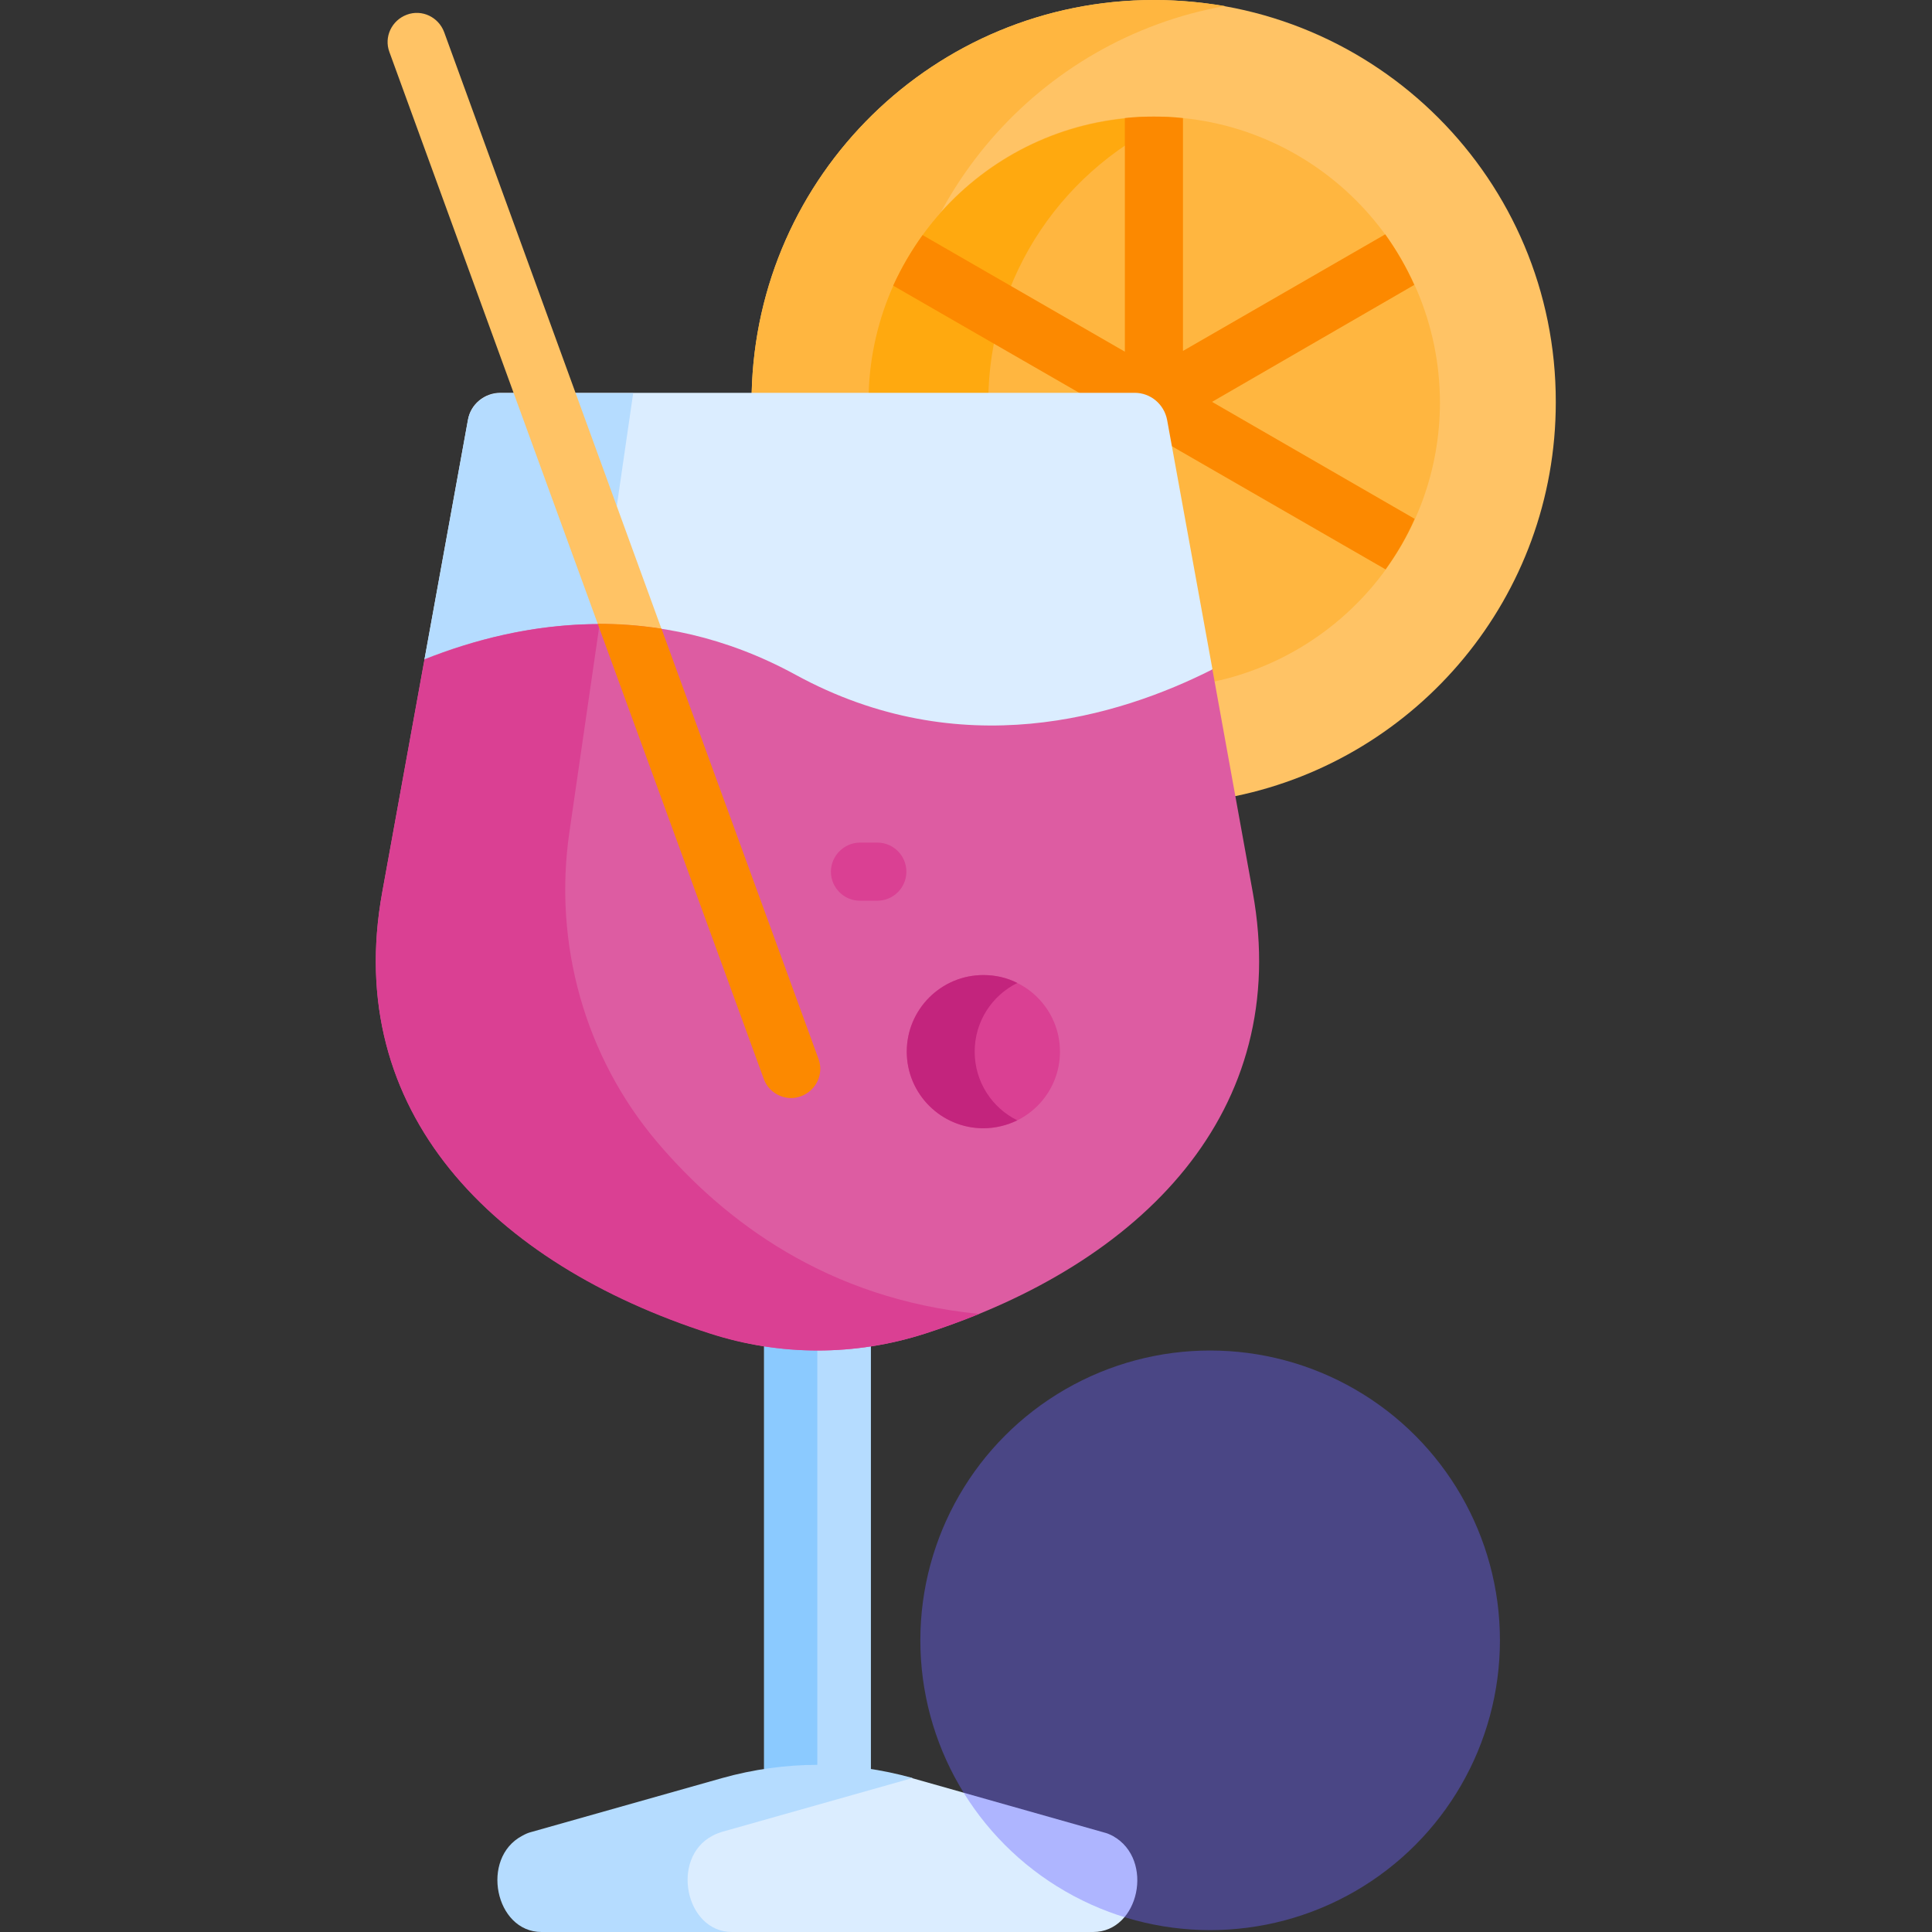 <?xml version="1.0" encoding="utf-8"?>
<!-- Generator: Adobe Illustrator 24.0.1, SVG Export Plug-In . SVG Version: 6.00 Build 0)  -->
<svg version="1.1" id="Layer_1" xmlns="http://www.w3.org/2000/svg" xmlns:xlink="http://www.w3.org/1999/xlink" x="0px" y="0px"
	 viewBox="0 0 512 512" style="enable-background:new 0 0 512 512;" xml:space="preserve">
<rect x="0" y="0" width="512" height="512" fill="#333333" stroke="none"/>
<style type="text/css">
	.st0{fill:#FFC365;}
	.st1{fill:#FFB640;}
	.st2{fill:#FFA90F;}
	.st3{fill:#B5DCFF;}
	.st4{fill:#8BCAFF;}
	.st5{fill:#FC8900;}
	.st6{fill:#DBEDFF;}
	.st7{fill:#DD5CA2;}
	.st8{fill:#DA4093;}
	.st9{fill:#C3247D;}
	.st10{opacity:0.4;fill:#6C63FF;enable-background:new    ;}
</style>
<g>
	<path class="st0" d="M305.8,0c-58.1,0-105.3,46.4-106.6,104.2l4.4,3.7h98l21.5,99.8l4.2,3.3c48.5-10,85-52.9,85-104.4
		C412.4,47.7,364.7,0,305.8,0z"/>
	<g>
		<path class="st1" d="M324.6,1.6C318.5,0.6,312.2,0,305.8,0c-58.1,0-105.3,46.4-106.6,104.2l4.4,3.7h37.5l-4.4-3.7
			C237.9,52.8,275.4,10.4,324.6,1.6z"/>
	</g>
	<path class="st1" d="M305.8,30.9c-41,0-74.4,32.6-75.6,73.3l2.5,3.7h71.6l11.5,65.3l6.1,7.4c34.1-7.4,59.7-37.7,59.7-74
		C381.5,64.8,347.6,30.9,305.8,30.9z"/>
	<g>
		<path class="st2" d="M261.9,106.7c0-33.9,20.5-62.9,49.7-75.5c-1.9-0.1-3.8-0.2-5.8-0.2c-41,0-74.4,32.6-75.6,73.3l2.5,3.7h29.2
			C261.9,107.4,261.9,107.1,261.9,106.7z"/>
	</g>
	<path class="st3" d="M228.2,353.6H205l-2.5,3.2v112.1l2.7,3.5H228l2.8-3.5V356.8L228.2,353.6z"/>
	<path class="st4" d="M216.6,356.8l2.5-3.2H205l-2.5,3.2v112.1l2.7,3.5h14.1l-2.7-3.5L216.6,356.8z"/>
	<path class="st5" d="M374.9,137.5l-53.7-31l53.6-31c-2.1-4.7-4.7-9.2-7.7-13.4l-53.6,30.9V31.3c-2.5-0.3-5.1-0.4-7.7-0.4
		c-2.6,0-5.2,0.1-7.7,0.4v61.9l-53.6-30.9c-3,4.2-5.6,8.6-7.8,13.4l55.9,32.2h11.7l1.3,7.5l61.6,35.5
		C370.2,146.7,372.8,142.3,374.9,137.5z"/>
	<path class="st6" d="M112.5,174.7l4.2,5.9h73.1l40.4,17.8h75.6l15.5-21.1l-12-66c-0.8-4.2-4.4-7.2-8.6-7.2H132.6
		c-4.2,0-7.9,3-8.6,7.2L112.5,174.7z"/>
	<path class="st3" d="M156.7,180.6l11.1-76.4h-35.2c-4.2,0-7.9,3-8.6,7.2l-11.5,63.3l4.2,5.9H156.7z"/>
	<path class="st0" d="M161.9,174.9h16.4L117.7,8.5c-1.5-4-5.9-6.1-9.9-4.6c-4,1.5-6.1,5.9-4.6,9.9L161.9,174.9z"/>
	<path class="st6" d="M295,486.6c-0.9-0.5-1.7-0.8-2.5-1L242,471.3c-0.4-0.1-0.7-0.2-1.1-0.3l-51.1,14.4c-0.8,0.2-1.6,0.5-2.5,1
		c-10.3,5.5-8,22.2,1.6,25.6h100.8C301.9,512,306,492.8,295,486.6z"/>
	<path class="st3" d="M188.8,486.5c0.9-0.5,1.6-0.7,2.4-1l50.6-14.3c0,0,0.1,0,0.1,0c-8.3-2.3-16.7-3.5-25.2-3.5
		c-8.5,0-17.1,1.2-25.3,3.5l-50.6,14.3c-0.8,0.2-1.5,0.5-2.4,1c-11.2,5.9-7.2,25.5,5.1,25.5h50.5C181.6,512,177.6,492.4,188.8,486.5
		z"/>
	<path class="st7" d="M245.2,353.4c57.5-18.5,97.3-58.9,86.8-116.9l-10.7-59.1c-24.9,12.6-66.8,25.3-110.5,1.4
		c-37.2-20.3-73.1-14.1-98.3-4.1l-11.2,61.7c-10.6,58.2,29.4,98.4,86.8,116.9C206.7,359.4,226.6,359.4,245.2,353.4L245.2,353.4z"/>
	<path class="st8" d="M245.2,353.4c4.9-1.6,9.6-3.3,14.3-5.2c-40.2-3.9-67.6-24.6-85.4-45.6c-19.2-22.7-27.5-52.7-23.2-82.1l8-55.1
		c-17.5,0-33.4,4.2-46.4,9.4l-11.2,61.7c-10.6,58.2,29.4,98.4,86.8,116.9C206.7,359.4,226.6,359.4,245.2,353.4L245.2,353.4z"/>
	<path class="st5" d="M216.9,280.6l-41.6-114c-5.8-0.9-11.4-1.3-16.9-1.3l44,120.6c1.1,3.1,4.1,5.1,7.3,5.1c0.9,0,1.8-0.2,2.6-0.5
		C216.3,289,218.4,284.6,216.9,280.6L216.9,280.6z"/>
	<circle class="st8" cx="260.6" cy="278.7" r="20.3"/>
	<path class="st9" d="M258.3,278.7c0-8,4.6-14.9,11.3-18.2c-2.7-1.4-5.8-2.1-9-2.1c-11.2,0-20.3,9.1-20.3,20.3s9.1,20.3,20.3,20.3
		c3.2,0,6.3-0.8,9-2.1C262.9,293.6,258.3,286.7,258.3,278.7L258.3,278.7z"/>
	<g>
		<path class="st8" d="M232.5,238.7h-4.6c-4.3,0-7.7-3.5-7.7-7.7s3.5-7.7,7.7-7.7h4.6c4.3,0,7.7,3.5,7.7,7.7
			C240.2,235.3,236.7,238.7,232.5,238.7z"/>
	</g>
</g>
<circle class="st10" cx="320.7" cy="434.7" r="76.8"/>
</svg>
